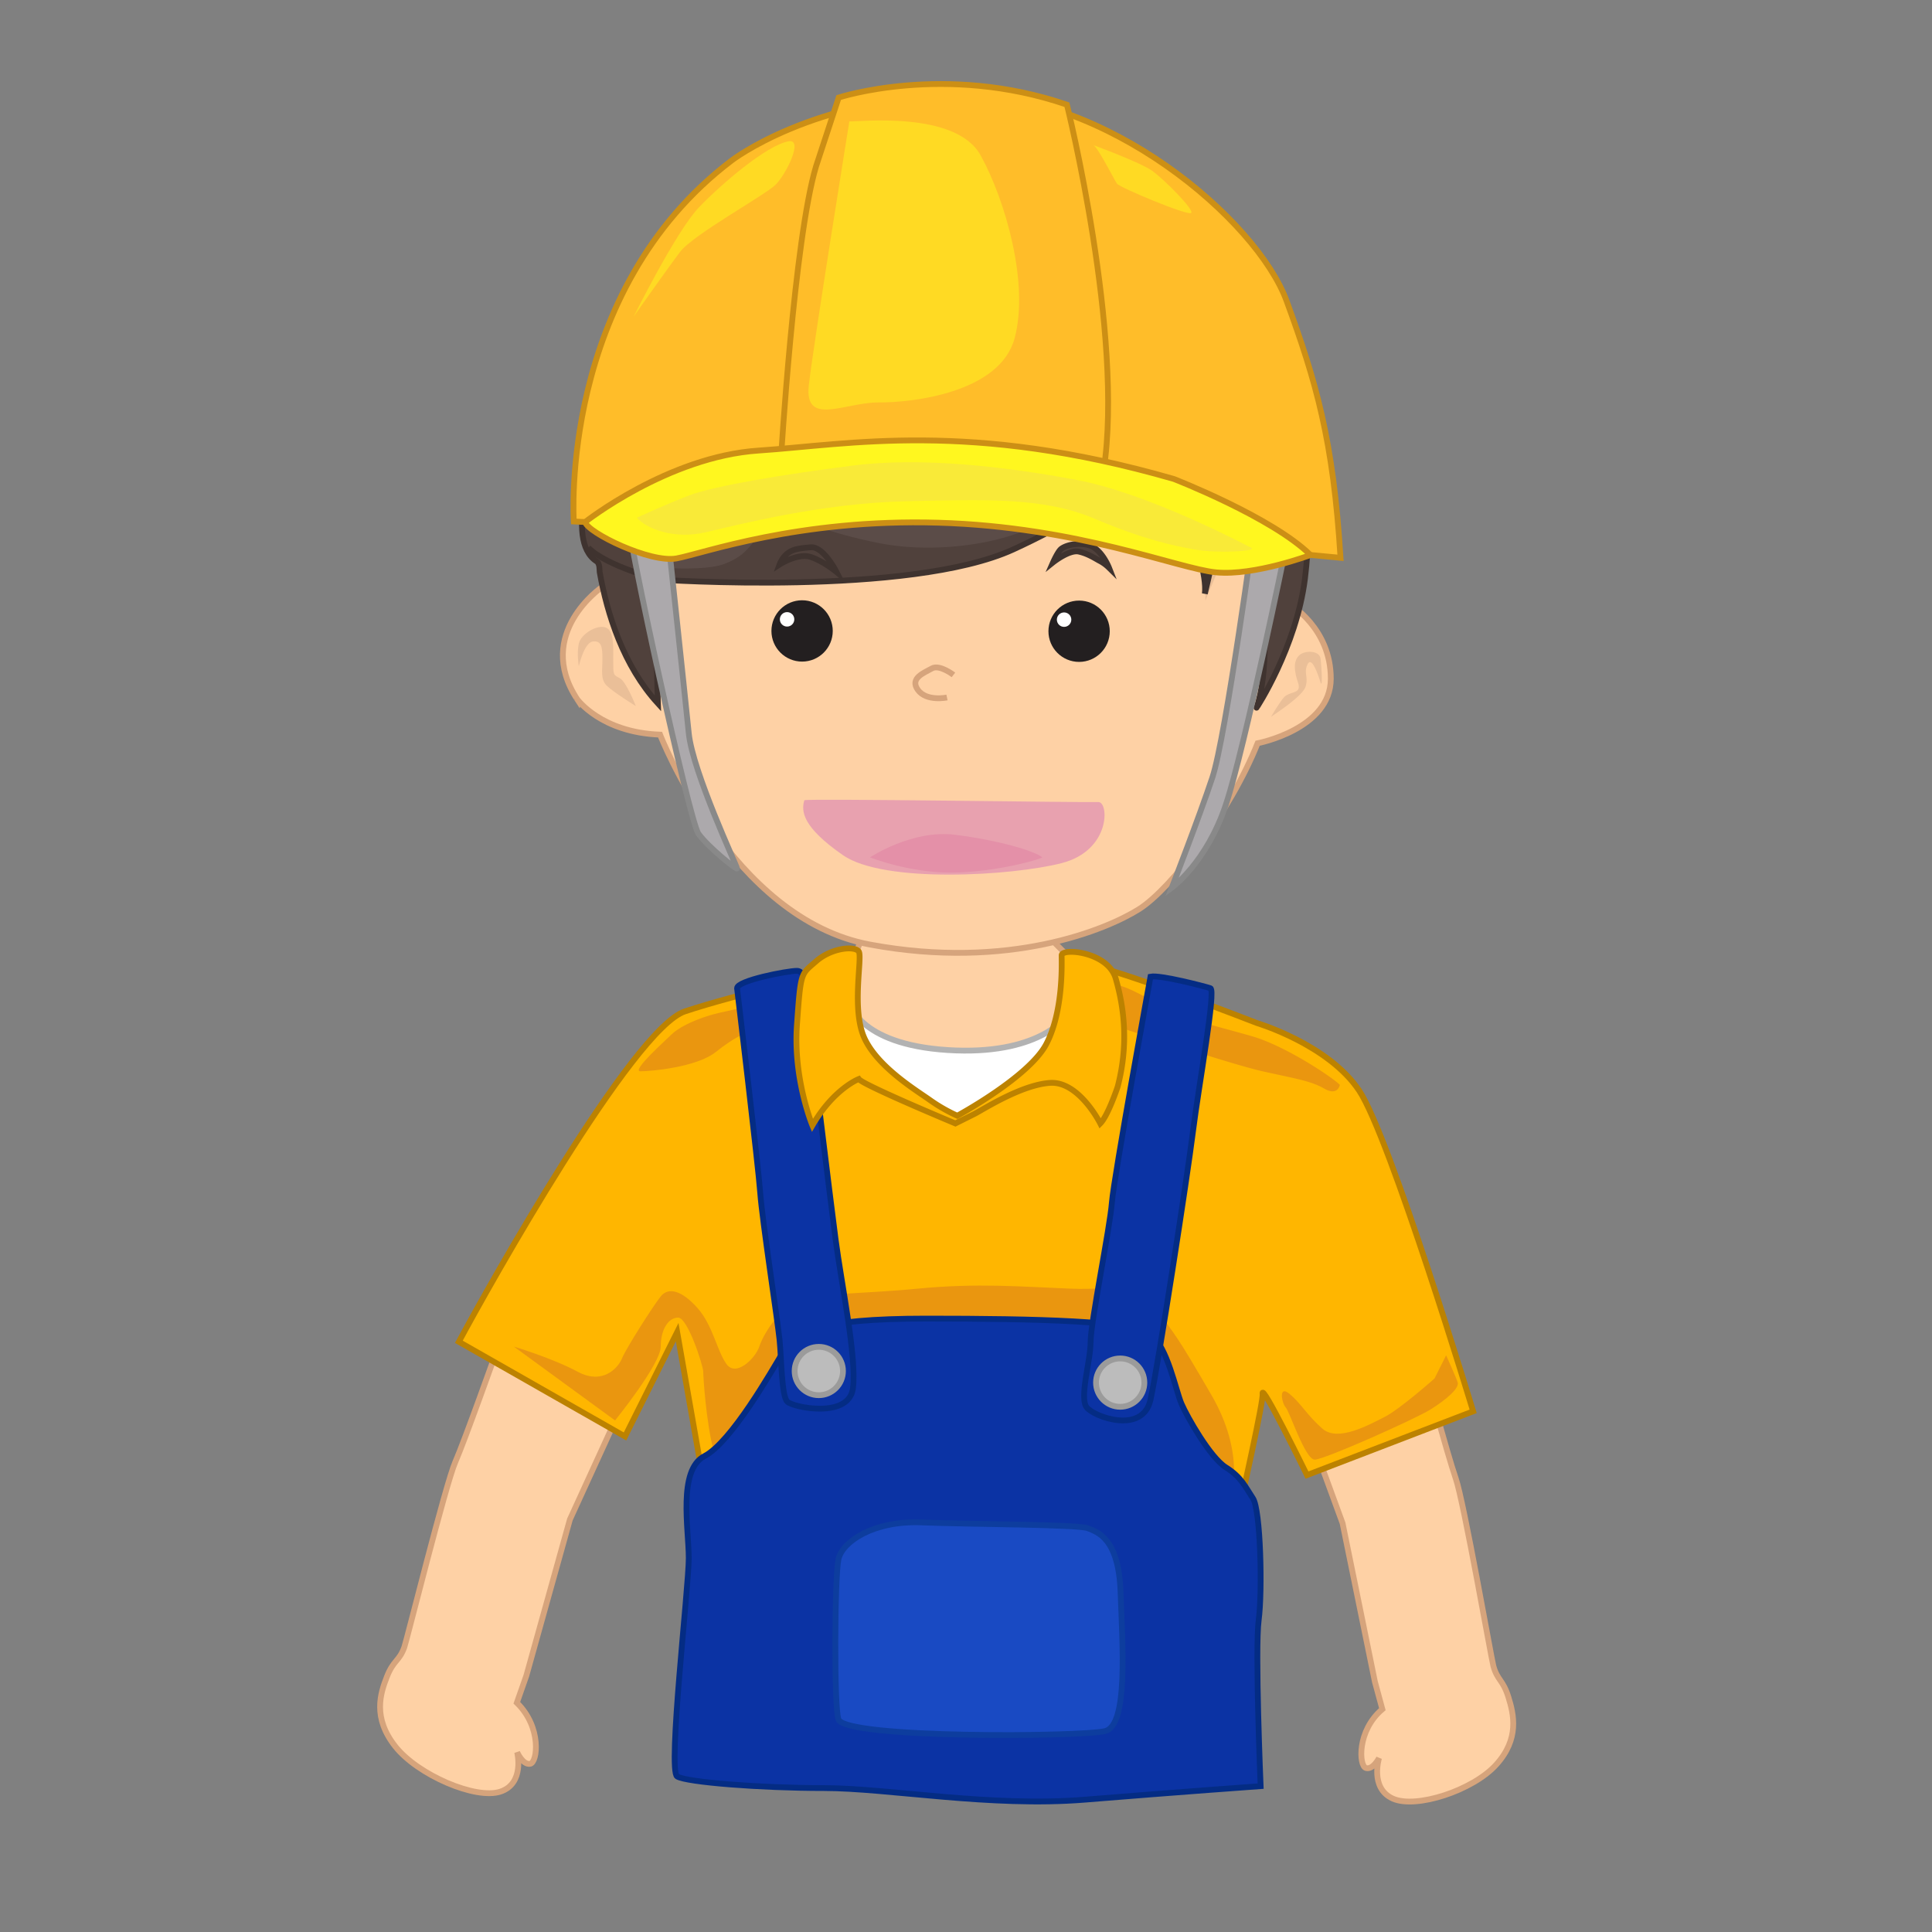 <svg id="Layer_1" data-name="Layer 1" xmlns="http://www.w3.org/2000/svg" viewBox="0 0 1000 1000"><rect x="0" y="0" width="1000" height="1000" fill="#808080" stroke="none"/><defs><style>.cls-1{fill:#fed1a5;stroke:#d6a47c;}.cls-1,.cls-15,.cls-16,.cls-17,.cls-2,.cls-3,.cls-5,.cls-6,.cls-7,.cls-9{stroke-miterlimit:10;stroke-width:3px;}.cls-2{fill:#ffb600;stroke:#bc8200;}.cls-14,.cls-3{fill:#fff;}.cls-3{stroke:#b2b2b2;}.cls-4{fill:#ea960f;}.cls-5{fill:#0b33a4;stroke:#042c84;}.cls-6{fill:#bcbcbc;stroke:#9b9b9b;}.cls-7{fill:#194ac3;stroke:#0d3d9e;}.cls-8{fill:#eabf98;}.cls-9{fill:#50413c;stroke:#3f332f;}.cls-10{fill:#5b4c48;}.cls-11{fill:#e8a1af;}.cls-12{fill:#e490a8;}.cls-13{fill:#231f20;}.cls-15{fill:#aca9ac;stroke:#898989;}.cls-16{fill:#ffbd29;}.cls-16,.cls-17{stroke:#cc8f15;}.cls-17{fill:#fff71f;}.cls-18{fill:#ffda23;}.cls-19{fill:#f9ea38;}</style></defs><title>architect</title><path class="cls-1" d="M736.24,705.57s13.27,48.27,17.25,59.67c4.14,11.87,18.44,93.36,19.49,97.13,2.07,7.45,4.95,7,7.75,16s5.83,21.59-6.28,35-41.6,23-53.57,17.57-7.08-21-7.08-21-3.18,6.24-6.8,5.18-4.73-19.31,8.5-30.44l-3.87-14.27-16.72-82L648.75,662.33l69.72-25.21Z"/><path class="cls-1" d="M257.32,698.48s-16.82,47.25-21.68,58.31c-5,11.52-25.06,92.15-26.38,95.84-2.62,7.29-5.58,6.52-9,15.26s-7.42,21.15,4.29,36,41.68,27.68,54.44,23.46,8.68-20.4,8.68-20.4,2.9,6.64,6.73,6,6.12-19-6.89-31.6l4.92-14,22.55-80.86,55.88-122.16-70.72-32.89Z"/><path class="cls-2" d="M502.5,903.5s46,7,112-5c0,0,40-170,39-177s23,42,23,42l86-33s-43-142-59-166-53-35-53-35-64-25-86-30-130,3-130,3-53,12-80,21-102,143-117,171l86,49,27-54s35,198,36,207S502.5,903.5,502.5,903.5Z"/><path class="cls-1" d="M548.5,536.5s5-36,5-37-2.5-6.38-2.5-6.38L531.5,473.5h-81l-9,24v39l37,18,47-4Z"/><path class="cls-3" d="M439.5,518.5s4,22,51,25,61-17,61-17l10,10-45,31-22,12-57-32Z"/><path class="cls-4" d="M693.5,561.5c-4-4-28-20-45-25s-28-7-41-13-23-13-31-14-20-9-17,0a99.11,99.11,0,0,1,4,17s72,24,90,28,25,5,32,9S693.5,561.5,693.5,561.5Z"/><path class="cls-4" d="M428.5,514.5c-9,0-51,8-61,11s-17,7-20,10-21,19-16,19,29-2,39-10,18-12,30-14,29-1,28-3S428.5,514.5,428.5,514.5Z"/><path class="cls-4" d="M637,775s8-22-10-53-18-30-29-45-19-9-44-10-48-3-79,0-53,2-63,7-17,17-19,23-12,16-17,9-7-20-15-29-15-11-19-6-18,27-20,32-10,14-23,7-33-13-33-13l52.35,38.22S342,706,342,697s4-15,9-15,13,25,13,28,1.5,25.92,5.25,40.46S368,784,376,775s52-31,88-20,61,20,90,30S637,775,637,775Z"/><path class="cls-5" d="M652.5,924.5s-42,3-91,7-102-6-135-6-71-3-76-6,6-98,6-113-5.75-45.63,8.13-52.82S399.5,709.5,405.5,699.5s17-17,74-17,107.17,1.19,116,8,13,29,16,36,15,28,23,33,10,10,14,16,5,48,3,63S652.5,924.5,652.5,924.5Z"/><path class="cls-5" d="M381.5,511.5s11,92,12,106,9,66,10,76,1,29,4,32,32,9,34-7-6-54-9-77-13-104-14-116-1-23-6-23S381.5,507.5,381.5,511.5Z"/><path class="cls-2" d="M495.5,577.5s37-20,46-37,8-42,8-46,24-2,28,12,7,33,1,56c0,0-5,15-9,19,0,0-11-22-26-21s-35,14-39,16l-10,5s-48-20-50-23c0,0-13,5-24,24,0,0-10-24-8-52s2-26,10-33,20-8,22-5-4,30,3,45,27,27,34,32A84.22,84.22,0,0,0,495.5,577.5Z"/><path class="cls-4" d="M742.5,713.5s-18,16-26,20-24,13-32,6-11-13-17-18-4,5-2,7,10,27,15,27,52-21,60-26,15-11,14-14-6-14-6-14Z"/><path class="cls-5" d="M595.5,505.5s-19,104-20,117-11,62-11,72-6,29-2,34,29,14,33-4,19-115,22-139,12-73,9-74S600.5,504.5,595.5,505.5Z"/><circle class="cls-6" cx="423.81" cy="709.64" r="12.51"/><circle class="cls-6" cx="579.81" cy="715.64" r="12.51"/><path class="cls-7" d="M434,890c-2.35-5.87-2-74,0-83s18-20,43-19,81,1,86,3,16,5,17,33,4,69-8,72S438,900,434,890Z"/><path class="cls-1" d="M341.65,380.25s36.78,95.29,108.66,108.66,122.6-7.8,139.32-18.39,47.36-50.71,61.3-85.81c0,0,37.89-7.25,37.89-33.44s-21.18-38.45-21.18-38.45l-25.07-88-100.87-24L411.86,223.1,336.08,261,311.56,303.9s-35.11,24-12.82,58C298.74,361.86,311,379.13,341.65,380.25Z"/><path class="cls-8" d="M655.66,311.43c0-1.68-13.37-26.19-19.5-30.1L623.9,310.87s.56-23.41-1.67-27.86-19.51-25.64-19.51-25.64l-25.07-15.6,19.5-15.6,20.62,1.11,19.5,12.26,14.49,34.55L657.89,307Z"/><path class="cls-9" d="M650.37,366.32c-.19.52,20.62-31.21,25.08-66.87s-1.68-66.32-19-88-35.67-44-61.86-51.83c0,0-45.13-51.82-87.49-52.94s-90.27-4.45-140.42,30.1S307.1,256,307.1,256s39.28-12,6.4-21.48c-4.91-1.41-22,44.88-4.73,56,1.86,1.2,1.46,4.66,1.62,5.57,3.9,21.91,12.28,48.47,30.14,68,0,0-2.22-60.19.56-64.09,0,0,129.84,8.92,183.34-15.6s75.79-49,75.79-49,25.63,53.5,23.4,71.89c0,0,10-41.24,10-55.17,0,0,17.83,32.88,19.51,49.59S656.5,349,650.37,366.32Z"/><path class="cls-10" d="M593,163.47s-40.68-45.13-66.87-49-73.56-3.9-80.24-2.79S418,118.89,418,118.89s99.19,3.35,112,9.48,17.28,7.8,25.08,14.49,20.62,17.27,22.85,20.61l8.91,13.38s56.28,21.73,60.74,29c0,0-22.84-29-35.1-34.55A181.68,181.68,0,0,0,593,163.47Z"/><path class="cls-11" d="M416.32,414.21c.29-1,146.56,1.25,152.13.94s6.69,25-18.94,31.6-91.95,10.63-113.13-4.07S414.65,419.84,416.32,414.21Z"/><path class="cls-12" d="M539.47,443.77c.43.37-18.94,6.69-42.9,7.81s-46.26-7.81-46.26-7.81,21.74-14.48,44-11.7S535.57,440.43,539.47,443.77Z"/><path class="cls-10" d="M577.65,244.56s-29,21.73-46.26,29.53-48.48,12.26-75.22,7.24a251.76,251.76,0,0,1-48.49-14.48S396,273.53,392.08,278s-6.69,10-17.27,13.93-35.67,1.67-35.67,1.67,39.28-26.25,45.83-32.9,21-20.59,31.63-13.35,46.25,23.41,61.86,19.51,42.9-10,61.29-14.49S577.65,244.56,577.65,244.56Z"/><path class="cls-9" d="M403.5,292.2s9.48-6.13,16.16-3.9S433,296.1,433,296.1s-6.69-13.37-13.38-12.82-9.47,1.12-12.25,3.35A13.45,13.45,0,0,0,403.5,292.2Z"/><path class="cls-9" d="M545.05,291.09s8.36-6.69,13.37-5.58,8.92,3.9,11.15,5a20.5,20.5,0,0,1,4.45,3.34s-3.9-10-10.58-11.7-12.82.56-14.49,2.23S545.05,291.09,545.05,291.09Z"/><path class="cls-1" d="M493.5,349.32s-7.24-5.57-11.14-3.34-11.71,5-7.25,11.14,15.05,3.9,15.05,3.9"/><path class="cls-8" d="M657.89,371.05a96.4,96.4,0,0,1,6.13-9.47c3.35-4.46,10-1.67,7.8-8.36s-2.23-11.14.56-13.93S683,336.5,683.53,341s1.11,15.6,0,12.26-4.46-13.93-6.69-9.47.56,6.68-1.12,11.7S660.12,369.38,657.89,371.05Z"/><path class="cls-8" d="M329.11,365.48s-5-12.82-8.36-14.49-3.34-1.67-3.34-8.91.56-15.61-3.9-17.28-12.82,3.34-13.93,8.36,0,11.7,0,11.7,2.78-12.26,7.24-12.82,5,2.79,5,8.92-1.12,10.59,2.22,13.93S329.11,365.48,329.11,365.48Z"/><circle class="cls-13" cx="415.16" cy="326.57" r="15.87"/><circle class="cls-14" cx="407.39" cy="320.57" r="3.74"/><circle class="cls-13" cx="558.54" cy="326.73" r="15.87"/><circle class="cls-14" cx="550.77" cy="320.73" r="3.74"/><path class="cls-9" d="M341.09,300s-26.81-6.78-36.59-16.5"/><path class="cls-15" d="M649.5,270.5s-15,111-22,132-21,57-21,57,18-13,28-43,31-133,31-133Z"/><path class="cls-15" d="M344.5,266.5s10,93,12,113,25,69,25,70-15-11-20-18c-4.69-6.56-37-155-36-161S344.5,266.5,344.5,266.5Z"/><path class="cls-16" d="M311.18,270.63,297,269.91S289,151,378.72,83.06c0,0,41.43-32.21,117.59-34.09s154.31,65,169.61,106.75,24.22,72.42,27.93,133L654.35,285s-119.3-44.74-173.62-41.35S311.18,270.63,311.18,270.63Z"/><path class="cls-16" d="M404.21,237.75s6.87-113.87,18.18-151.65L434.1,50.49s54.85-18,118.14,3.7c0,0,29.7,119.35,19,189.34Z"/><path class="cls-17" d="M302.84,270.21s42.92-33.87,89.75-37,109.14-15.8,215,14.71c0,0,50.79,19.72,70.74,39.34,0,0-29.08,10.89-48.83,9s-71.19-23.58-143.78-25.71-122,16-135.58,18.49S304.25,275.78,302.84,270.21Z"/><path class="cls-18" d="M439.62,62.84c4.37.3,55-5.75,67.9,17.49s25.31,66.65,17.61,94.84S472,208.44,454.77,208.3s-38.58,12.73-36.13-8.9S439.62,62.84,439.62,62.84Z"/><path class="cls-18" d="M408.13,73.14c7.93-1.47-1.17,16.94-6.61,22.41S358.88,121.31,352,130.4s-24,33.43-24,33.43,22-44.21,33.7-56.42S396.67,75.27,408.13,73.14Z"/><path class="cls-18" d="M565.82,75.08c2.28.69,10.89,18,12.33,20s36.49,16.64,38.38,15.17-14-17.46-20.23-21.88S565.82,75.08,565.82,75.08Z"/><path class="cls-19" d="M329.61,268c4.89,5.46,18.89,11.46,35.89,7.46s60-15,103-16,72-2,98,9,41,14,52,16,33,1,29-1-53-28-90-35S476.76,236.44,441.13,241,369.5,251.5,356.5,256.5,329.61,268,329.61,268Z"/></svg>